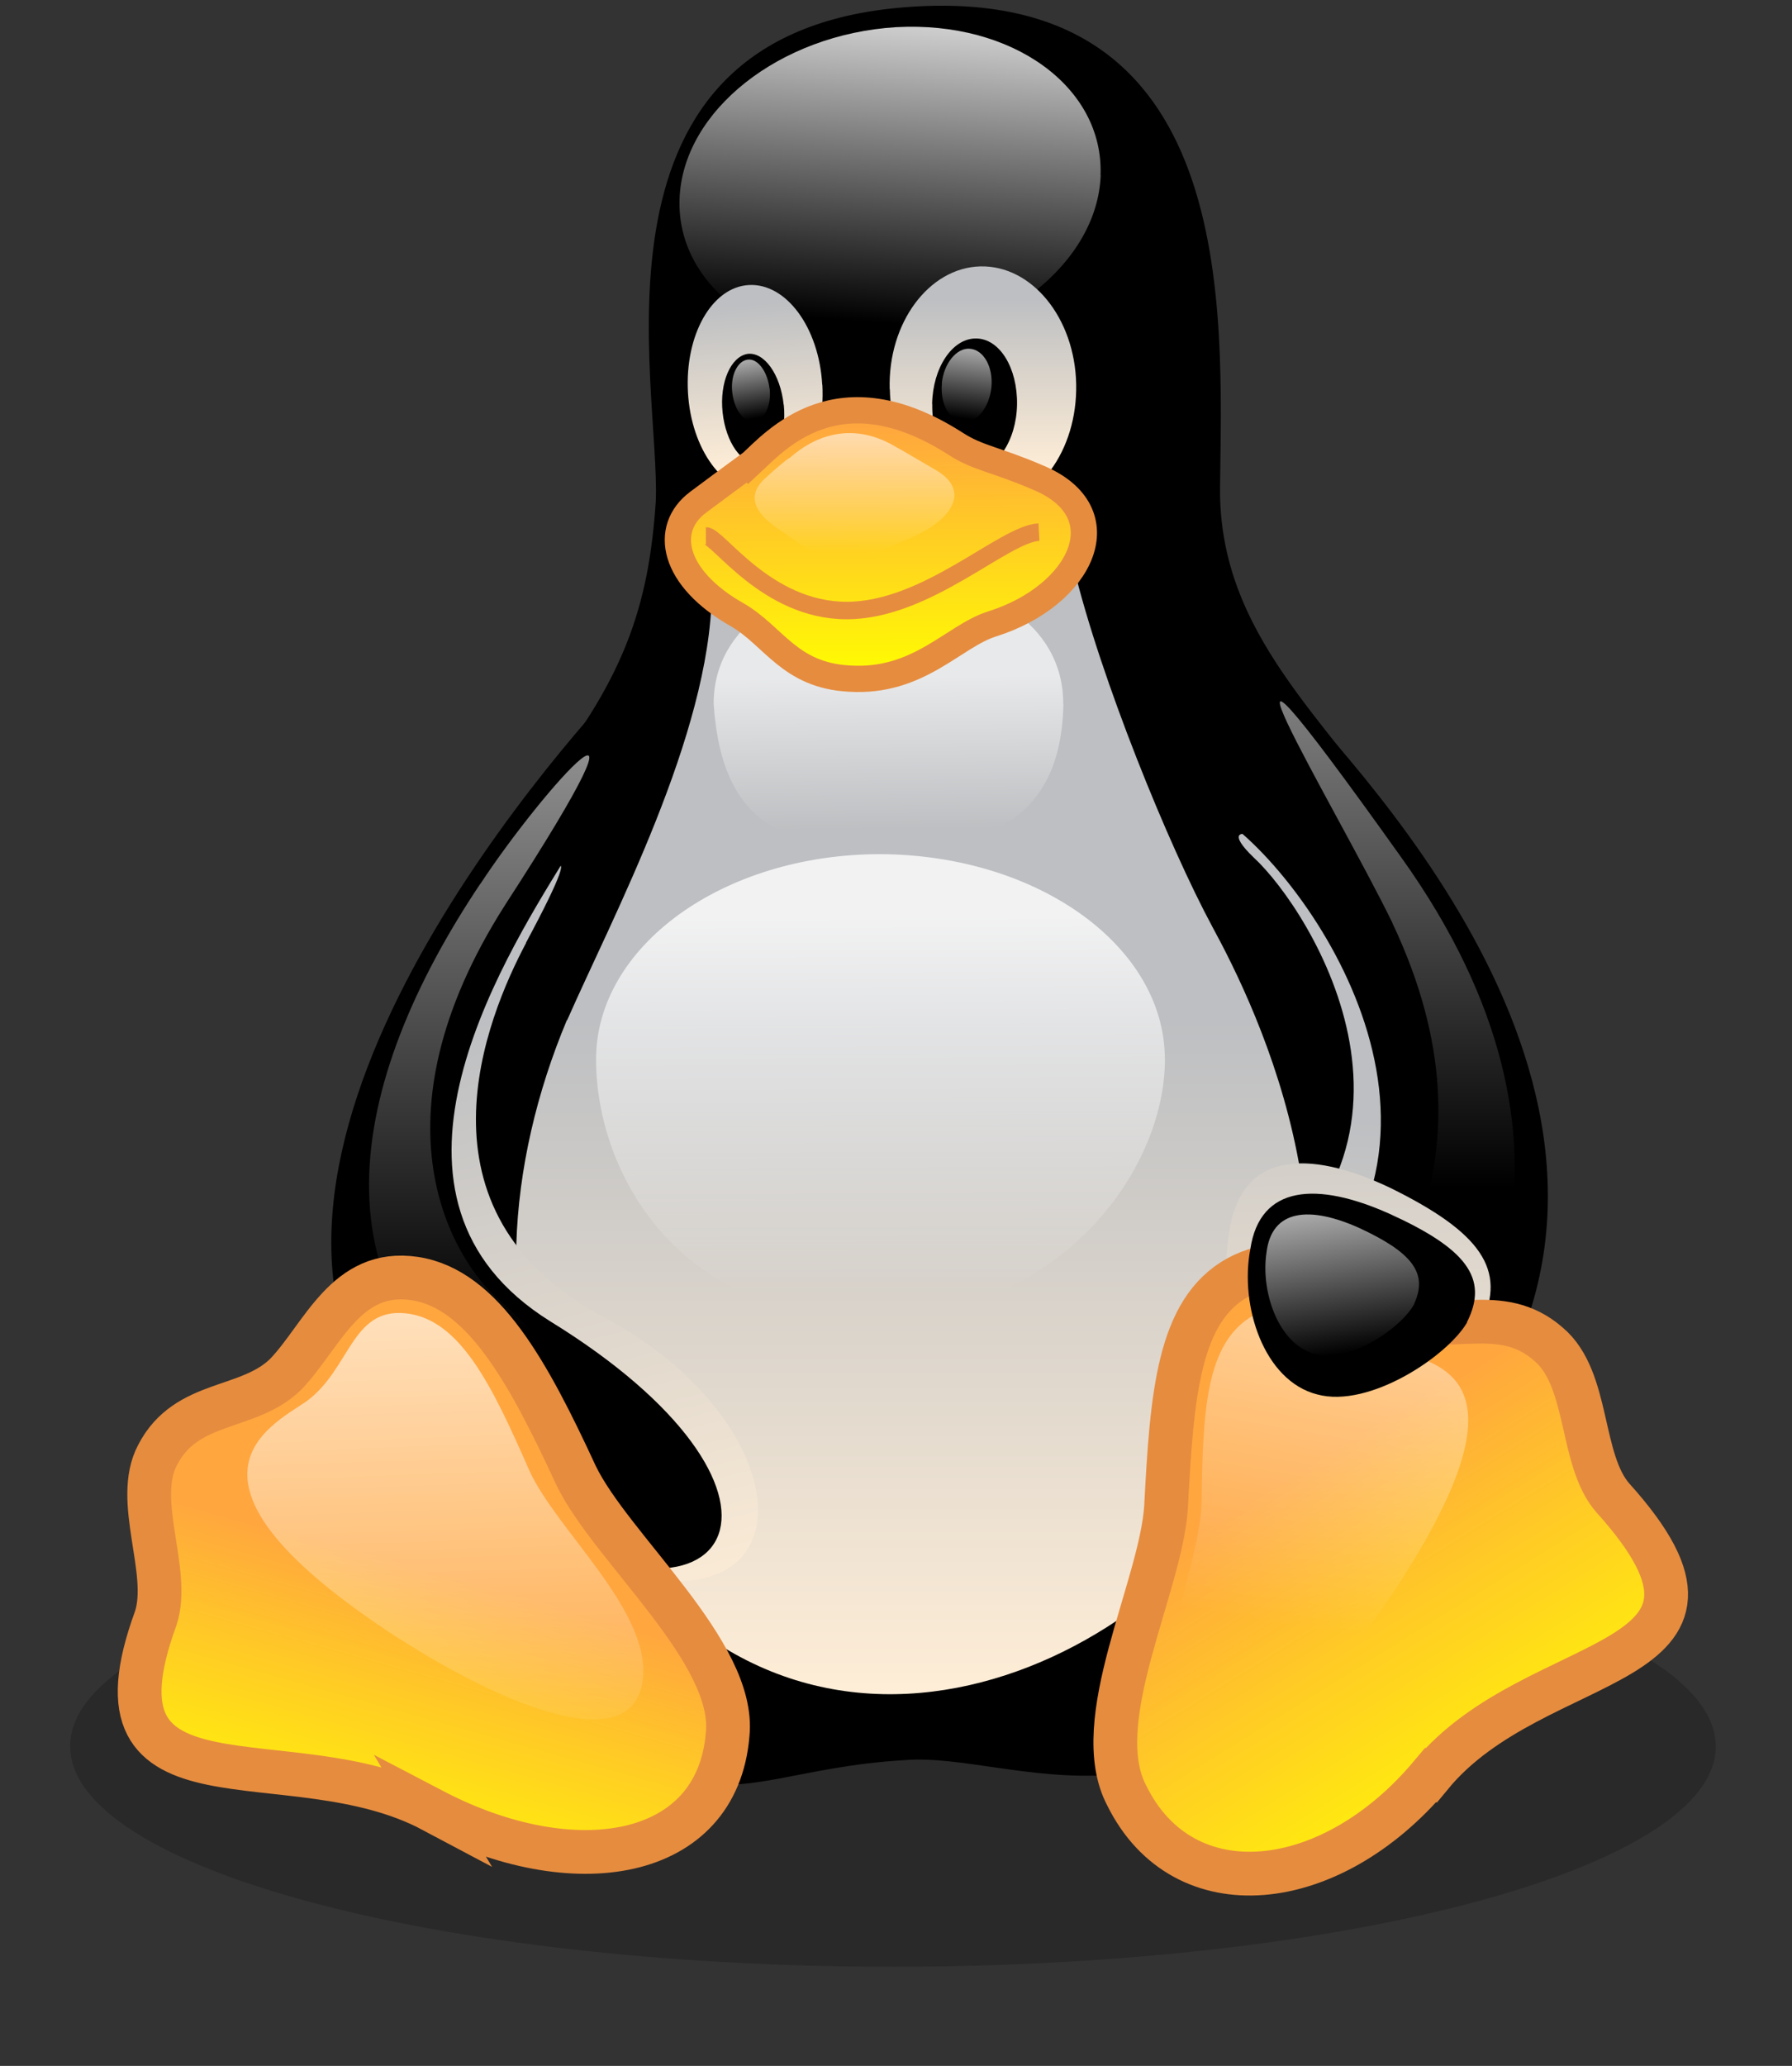 <svg viewBox="0 0 256 295" xmlns="http://www.w3.org/2000/svg" xmlns:xlink="http://www.w3.org/1999/xlink"><rect x="0" y="0" width="256" height="295" fill="#333333" stroke="none"/><defs><linearGradient id="a" x1="48.547%" x2="51.047%" y1="115.276%" y2="41.363%"><stop offset="0%" stop-color="#FFEED7"/><stop offset="100%" stop-color="#BDBFC2"/></linearGradient><linearGradient id="b" x1="54.406%" x2="46.175%" y1="2.404%" y2="90.542%"><stop offset="0%" stop-color="#FFF" stop-opacity=".8"/><stop offset="100%" stop-color="#FFF" stop-opacity="0"/></linearGradient><linearGradient id="c" x1="51.859%" x2="47.946%" y1="88.247%" y2="9.747%" xlink:href="#a"/><linearGradient id="d" x1="49.925%" x2="49.923%" y1="85.49%" y2="13.81%" xlink:href="#a"/><linearGradient id="e" x1="53.901%" x2="45.955%" y1="3.101%" y2="93.894%"><stop offset="0%" stop-color="#FFF" stop-opacity=".65"/><stop offset="100%" stop-color="#FFF" stop-opacity="0"/></linearGradient><linearGradient id="f" x1="45.592%" x2="54.811%" y1="5.474%" y2="93.523%" xlink:href="#e"/><linearGradient id="g" x1="49.984%" x2="49.984%" y1="89.845%" y2="40.631%" xlink:href="#a"/><linearGradient id="h" x1="53.504%" x2="42.745%" y1="99.975%" y2="23.545%" xlink:href="#a"/><linearGradient id="i" x1="49.841%" x2="50.241%" y1="13.228%" y2="94.672%" xlink:href="#b"/><linearGradient id="j" x1="49.927%" x2="50.727%" y1="37.327%" y2="92.782%" xlink:href="#e"/><linearGradient id="k" x1="49.875%" x2="49.875%" y1="2.299%" y2="81.203%" xlink:href="#e"/><linearGradient id="l" x1="49.833%" x2="49.824%" y1="2.271%" y2="71.798%" xlink:href="#e"/><linearGradient id="m" x1="53.467%" x2="38.948%" y1="48.921%" y2="98.099%"><stop offset="0%" stop-color="#FFA63F"/><stop offset="100%" stop-color="#FF0"/></linearGradient><linearGradient id="n" x1="52.373%" x2="47.579%" y1="143.008%" y2="-64.622%" xlink:href="#a"/><linearGradient id="o" x1="30.58%" x2="65.886%" y1="34.024%" y2="89.175%" xlink:href="#m"/><linearGradient id="p" x1="59.571%" x2="48.36%" y1="-17.216%" y2="66.118%" xlink:href="#e"/><linearGradient id="q" x1="47.768%" x2="51.373%" y1="1.564%" y2="104.312%" xlink:href="#e"/><linearGradient id="r" x1="43.549%" x2="57.114%" y1="4.533%" y2="92.826%" xlink:href="#e"/><linearGradient id="s" x1="49.732%" x2="50.558%" y1="17.608%" y2="99.385%" xlink:href="#m"/><linearGradient id="t" x1="50.169%" x2="49.68%" y1="2.89%" y2="94.17%" xlink:href="#e"/></defs><g transform="translate(10 0)"><path fill-opacity=".2" d="M235.12 249.35c0 17.35-52.62 31.49-117.55 31.49s-117.55-14.05-117.55-31.5v0c0-17.36 52.61-31.5 117.54-31.5 64.92 0 117.44 14.14 117.54 31.49v0 0Z"/><path d="M53.21 215.47c-11.39-16.35-13.6-69.61 12.94-102.39 13.13-15.71 16.52-26.64 17.53-41.42 .73-16.81-11.85-66.86 35.53-70.62 48.02-3.86 45.36 43.52 45.08 68.59 -.19 21.12 15.51 33.15 26.35 49.67 19.92 30.3 18.27 82.46-3.77 110.74 -27.92 35.35-51.8 20.01-67.68 21.3 -29.76 1.74-30.77 17.53-66.03-35.91v0Z"/><path fill="url(#a)" d="M169.1 122.45c8.26 7.62 29.66 41.69-4.23 62.99 -11.94 7.43 10.65 35.72 21.48 22.03 19.19-24.62 6.97-63.92-4.6-77.97 -7.72-9.92-19.66-13.78-12.68-7.08v0Z"/><path stroke="#000" stroke-width=".977" d="M166.8 117.85c13.59 11.01 38.29 49.58 2.2 74.74 -11.85 7.8 10.46 32.5 23.04 19.92 43.61-43.9-1.11-94.31-16.53-111.67 -13.78-15.16-25.99 3.48-8.73 16.98v0Z"/><path fill="url(#b)" d="M147.24 25.02c-.46 12.58-14.33 23.5-30.95 24.51 -16.63 1.01-29.67-8.55-29.21-21.13v0c.45-12.59 14.32-23.51 30.94-24.52 16.62-.92 29.66 8.54 29.2 21.12v0 0Z"/><path fill="url(#c)" d="M107.48 54.95c.45 8.17-3.4 15.05-8.73 15.33 -5.33.27-10.01-6.07-10.47-14.24v0c-.46-8.18 3.39-15.06 8.72-15.34 5.32-.28 10 6.06 10.46 14.23v0 0Z"/><path fill="url(#d)" d="M117.12 55.59c.18 9.45 6.33 16.98 13.68 16.8 7.34-.19 13.13-7.99 12.94-17.54v0c-.19-9.46-6.34-16.99-13.69-16.81 -7.35.18-13.23 8.08-12.95 17.53v0 0Z"/><g><path d="M123.18 57.71c-.1 5.23 2.47 9.45 5.87 9.45 3.3 0 6.15-4.23 6.24-9.37v0c.09-5.24-2.48-9.46-5.88-9.46s-6.16 4.22-6.25 9.36v0 0Z"/><path d="M101.97 57.8c.45 4.31-1.2 7.98-3.59 8.35 -2.39.27-4.69-2.94-5.15-7.26v0c-.46-4.32 1.19-7.99 3.58-8.36 2.38-.28 4.68 2.93 5.14 7.25v0 0Z"/></g><path fill="url(#e)" d="M124.56 54.77c-.28 2.93 1.1 5.32 3.03 5.5 1.92.18 3.76-2.12 4.04-4.96v0c.27-2.94-1.11-5.33-3.04-5.51 -1.93-.19-3.77 2.11-4.05 4.95v0 0Z"/><path fill="url(#f)" d="M99.95 55.5c.27 2.38-.74 4.49-2.21 4.68 -1.47.18-2.85-1.66-3.13-4.14v0c-.28-2.39.73-4.5 2.2-4.69 1.46-.19 2.84 1.74 3.12 4.13v0 0Z"/><path fill="url(#g)" d="M71.02 145.68c6.51-14.79 20.38-40.78 20.66-60.89 0-15.98 47.84-19.84 51.69-3.86 3.85 15.97 13.59 39.85 19.83 51.42 6.24 11.47 24.33 48.11 5.05 80.07 -17.36 28.28-69.98 50.68-98.08-3.86 -9.56-18.92-7.81-42.34.82-62.91v0Z"/><path fill="url(#h)" d="M65.15 134.66c-5.61 10.56-17.18 38.29 11.11 53.44 30.39 16.16 30.3 49.31-6.25 33.51 -33.43-14.24-18.65-71.91-9.28-85.68 6.06-9.65 15.24-21.49 4.4-1.29v0Z"/><path stroke="#000" stroke-width="1.25" d="M69.92 122.72c-8.91 14.5-30.22 48.66-1.66 66.48 38.38 23.6 27.54 47.1-7.53 25.89 -49.41-29.57-5.97-89.26 13.77-112.04 22.58-25.53 4.31 4.68-4.6 19.65v0Z"/><path fill="url(#i)" d="M156.42 151.28c0 16.16-15.52 37.09-42.15 36.91 -27.46.18-39.12-20.76-39.12-36.92 0-16.17 18.18-29.3 40.58-29.3 22.49.09 40.68 13.13 40.68 29.29v0Z"/><path fill="url(#j)" d="M141.91 100.5c-.28 16.71-11.21 20.66-24.98 20.66 -13.78 0-23.79-2.48-24.98-20.67 0-11.39 11.2-18 24.97-18 13.77-.1 24.97 6.51 24.97 17.99v0Z"/><path fill="url(#k)" d="M58.63 126.21c8.99-13.69 28-34.72 3.58 2.93 -19.84 31.03-7.35 50.96-.92 56.47 18.54 16.52 17.81 27.64 3.21 18.91 -31.32-18.65-24.8-50.05-5.88-78.33v0Z"/><path fill="url(#l)" d="M188.93 131.81c-7.81-16.08-32.6-56.85 1.19-9.46 30.76 42.88 9.18 72.72 5.32 75.66 -3.86 2.93-16.81 8.9-13.04-1.47 3.85-10.38 22.95-30.03 6.51-64.74v0Z"/><path fill="url(#m)" stroke="#E68C3F" stroke-width="6.25" d="M51.83 258.54c-20.57-10.93-50.42 2.11-39.58-27.46 2.2-6.71-3.22-16.81.27-23.33 4.13-7.99 13.03-6.25 18.36-11.58 5.23-5.51 8.54-15.06 18.36-13.6 9.73 1.46 16.25 13.4 23.04 28.09 5.05 10.46 22.86 25.25 21.67 37C92.48 265.65 72 269.05 51.8 258.49v0Z"/><path fill="url(#n)" d="M201.6 189.11c-3.13 5.87-16.17 15.33-24.89 12.85 -8.82-2.39-12.86-15.8-11.12-25.99 1.65-11.39 11.11-12.03 23.04-6.34 12.85 6.33 16.71 11.66 12.94 19.46v0Z"/><path fill="url(#o)" stroke="#E68C3F" stroke-width="6.25" d="M194.44 253.49c15.05-18.28 48.57-14.51 25.98-39.58 -4.78-5.42-3.31-16.99-9.19-21.95 -6.89-6.07-14.51-1.11-21.49-4.23 -6.98-3.4-14.33-9.92-22.87-5.33 -8.55 4.68-9.46 16.8-10.29 32.78 -.74 11.47-11.21 30.67-5.61 41.23 8.08 16.34 29.1 14.14 43.43-2.94v0Z"/><path fill="url(#p)" d="M187.92 229.06c23.32-34.44 5.96-34.17.09-36.83 -5.88-2.76-12.03-8.18-18.92-4.41 -6.89 3.85-7.26 13.77-7.44 26.81 -.28 9.36-8.09 25.06-3.4 33.79 5.69 10.19 19.46-4.6 29.66-19.38v0Z"/><path fill="url(#q)" d="M47.06 234.02c-34.9-22.59-18.55-30.31-13.32-33.89 6.33-4.6 6.42-13.41 14.23-12.59 7.8.82 12.39 10.46 17.63 22.4 3.85 8.54 17.26 19.92 16.25 29.75 -1.29 11.57-19.75 3.94-34.81-5.7v0Z"/><path d="M199.58 188.84c-2.76 4.77-13.96 12.3-21.4 10.28 -7.63-1.93-11.12-12.68-9.56-20.76 1.37-9.19 9.55-9.65 19.83-5.06 10.92 4.95 14.32 9.18 11.11 15.51v0Z"/><path fill="url(#r)" d="M192.05 186.18c-1.75 3.3-9.1 8.54-14.24 7.16 -5.15-1.38-7.72-8.82-6.89-14.42 .73-6.34 6.24-6.71 13.22-3.59 7.52 3.48 9.91 6.42 7.89 10.83v0Z"/><g stroke-width="3.75" fill="url(#s)" stroke="#E68C3F"><path d="M97.1 66.34c3.67-3.4 12.58-13.78 29.47-2.94 3.12 2.02 5.69 2.2 11.66 4.77 12.02 4.95 6.33 16.89-6.52 20.93 -5.51 1.74-10.47 8.44-20.39 7.8 -8.55-.46-10.75-6.07-15.98-9.1 -9.28-5.24-10.66-12.31-5.61-16.08 5.05-3.77 6.97-5.15 7.34-5.42v0Z"/><path fill="none" stroke-width="2.5" d="M138.42 75.98c-5.06.27-15.98 11.2-27.46 11.2s-18.37-10.66-20.12-10.66"/></g><path fill="url(#t)" d="M102.8 65.42c1.83-1.66 7.62-6.16 15.24-1.57 1.65.91 3.3 1.92 5.69 3.3 4.86 2.84 2.47 6.97-3.4 9.55 -2.67 1.1-7.08 3.48-10.38 3.3 -3.68-.37-6.16-2.76-8.55-4.32 -4.5-2.94-4.23-5.42-2.12-7.35 1.56-1.47 3.3-2.85 3.48-2.94v0Z"/></g></svg>